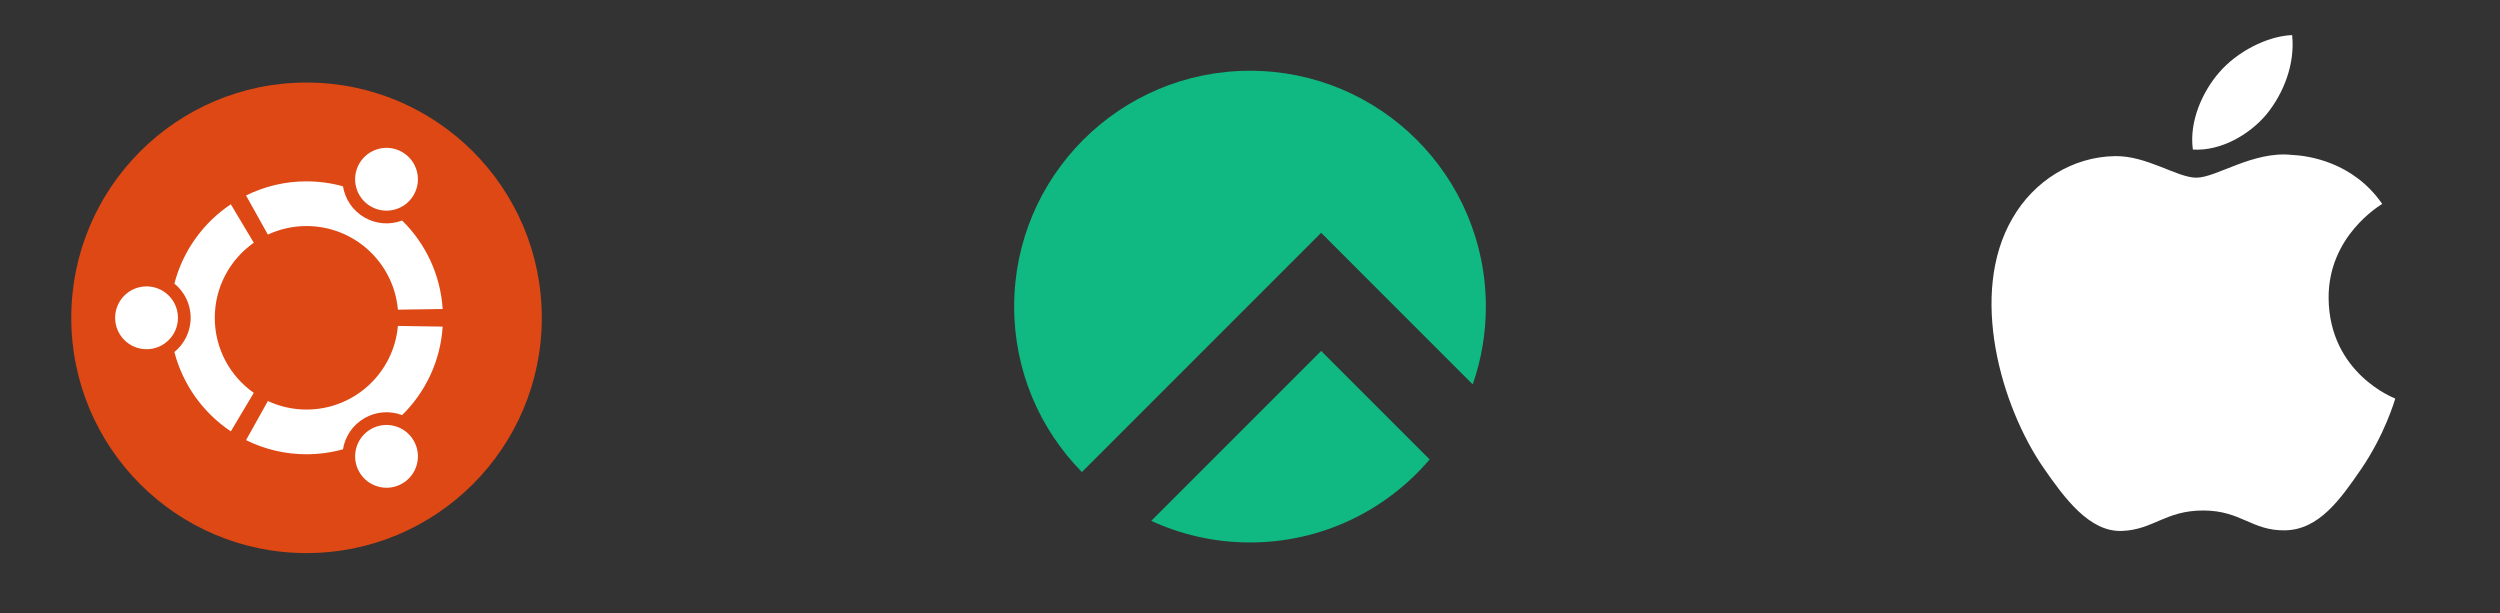 <svg width="212" height="52" viewBox="0 0 212 52" fill="none" xmlns="http://www.w3.org/2000/svg">
<rect x="0" y="0" width="212" height="52" fill="#333333" stroke="none"/>
<g clip-path="url(#clip0_2402_72)">
<path d="M45.944 26.951C45.944 37.968 37.012 46.901 25.994 46.901C14.975 46.901 6.043 37.968 6.043 26.951C6.043 15.932 14.975 7 25.994 7C37.012 7 45.944 15.932 45.944 26.951Z" fill="#DD4814"/>
<path d="M12.428 24.286C10.956 24.286 9.764 25.479 9.764 26.95C9.764 28.421 10.956 29.614 12.428 29.614C13.899 29.614 15.091 28.421 15.091 26.95C15.091 25.479 13.899 24.286 12.428 24.286ZM31.446 36.392C30.172 37.128 29.735 38.756 30.471 40.029C31.206 41.304 32.834 41.74 34.108 41.005C35.382 40.269 35.819 38.641 35.083 37.367C34.348 36.094 32.719 35.657 31.446 36.392ZM18.213 26.95C18.213 24.318 19.521 21.992 21.521 20.584L19.574 17.323C17.244 18.881 15.51 21.261 14.789 24.049C15.63 24.735 16.168 25.779 16.168 26.95C16.168 28.12 15.63 29.165 14.789 29.851C15.509 32.639 17.243 35.02 19.574 36.578L21.521 33.315C19.521 31.908 18.213 29.583 18.213 26.95ZM25.994 19.169C30.058 19.169 33.393 22.286 33.743 26.26L37.538 26.204C37.352 23.27 36.07 20.636 34.1 18.699C33.087 19.082 31.917 19.023 30.907 18.44C29.893 17.856 29.258 16.87 29.085 15.8C28.078 15.521 27.038 15.38 25.993 15.379C24.215 15.377 22.459 15.787 20.865 16.576L22.716 19.893C23.743 19.416 24.861 19.168 25.994 19.169ZM25.994 34.73C24.861 34.731 23.743 34.484 22.716 34.007L20.866 37.323C22.459 38.113 24.215 38.524 25.994 38.522C27.038 38.521 28.078 38.38 29.085 38.1C29.259 37.03 29.894 36.045 30.907 35.459C31.918 34.875 33.088 34.818 34.1 35.201C36.07 33.264 37.352 30.63 37.538 27.696L33.742 27.64C33.393 31.615 30.058 34.73 25.994 34.73V34.73ZM31.445 17.507C32.719 18.242 34.347 17.807 35.082 16.533C35.818 15.259 35.382 13.63 34.108 12.895C32.834 12.159 31.206 12.596 30.47 13.87C29.735 15.144 30.172 16.772 31.445 17.507Z" fill="white"/>
</g>
<path d="M124.887 32.596C125.608 30.531 126 28.311 126 26C126 14.954 117.045 6 106 6C94.954 6 86 14.954 86 26C86 31.465 88.192 36.419 91.746 40.029L112.033 19.741L117.041 24.75L124.887 32.596ZM121.234 38.96L112.033 29.759L97.625 44.167C100.172 45.344 103.009 46 106 46C112.102 46 117.565 43.268 121.234 38.96Z" fill="#10B981"/>
<path d="M203.12 33.795C203.067 33.956 202.241 36.836 200.213 39.797C198.457 42.352 196.641 44.927 193.774 44.972C190.954 45.022 190.051 43.29 186.831 43.29C183.616 43.29 182.605 44.927 179.94 45.022C177.185 45.135 175.065 42.231 173.302 39.689C169.7 34.482 166.926 24.932 170.646 18.532C172.476 15.331 175.766 13.295 179.348 13.239C182.048 13.188 184.616 15.068 186.256 15.068C187.94 15.068 191.047 12.794 194.325 13.134C195.698 13.193 199.537 13.708 202.01 17.293C201.815 17.425 197.417 20.021 197.466 25.304C197.532 31.682 203.061 33.774 203.12 33.795ZM192.18 9.718C193.658 7.915 194.63 5.436 194.374 2.975C192.264 3.057 189.692 4.376 188.164 6.169C186.813 7.732 185.622 10.249 185.954 12.682C188.299 12.825 190.71 11.454 192.18 9.718Z" fill="white"/>
<defs>
<clipPath id="clip0_2402_72">
<rect width="40" height="40" fill="white" transform="translate(6 7)"/>
</clipPath>
</defs>
</svg>
